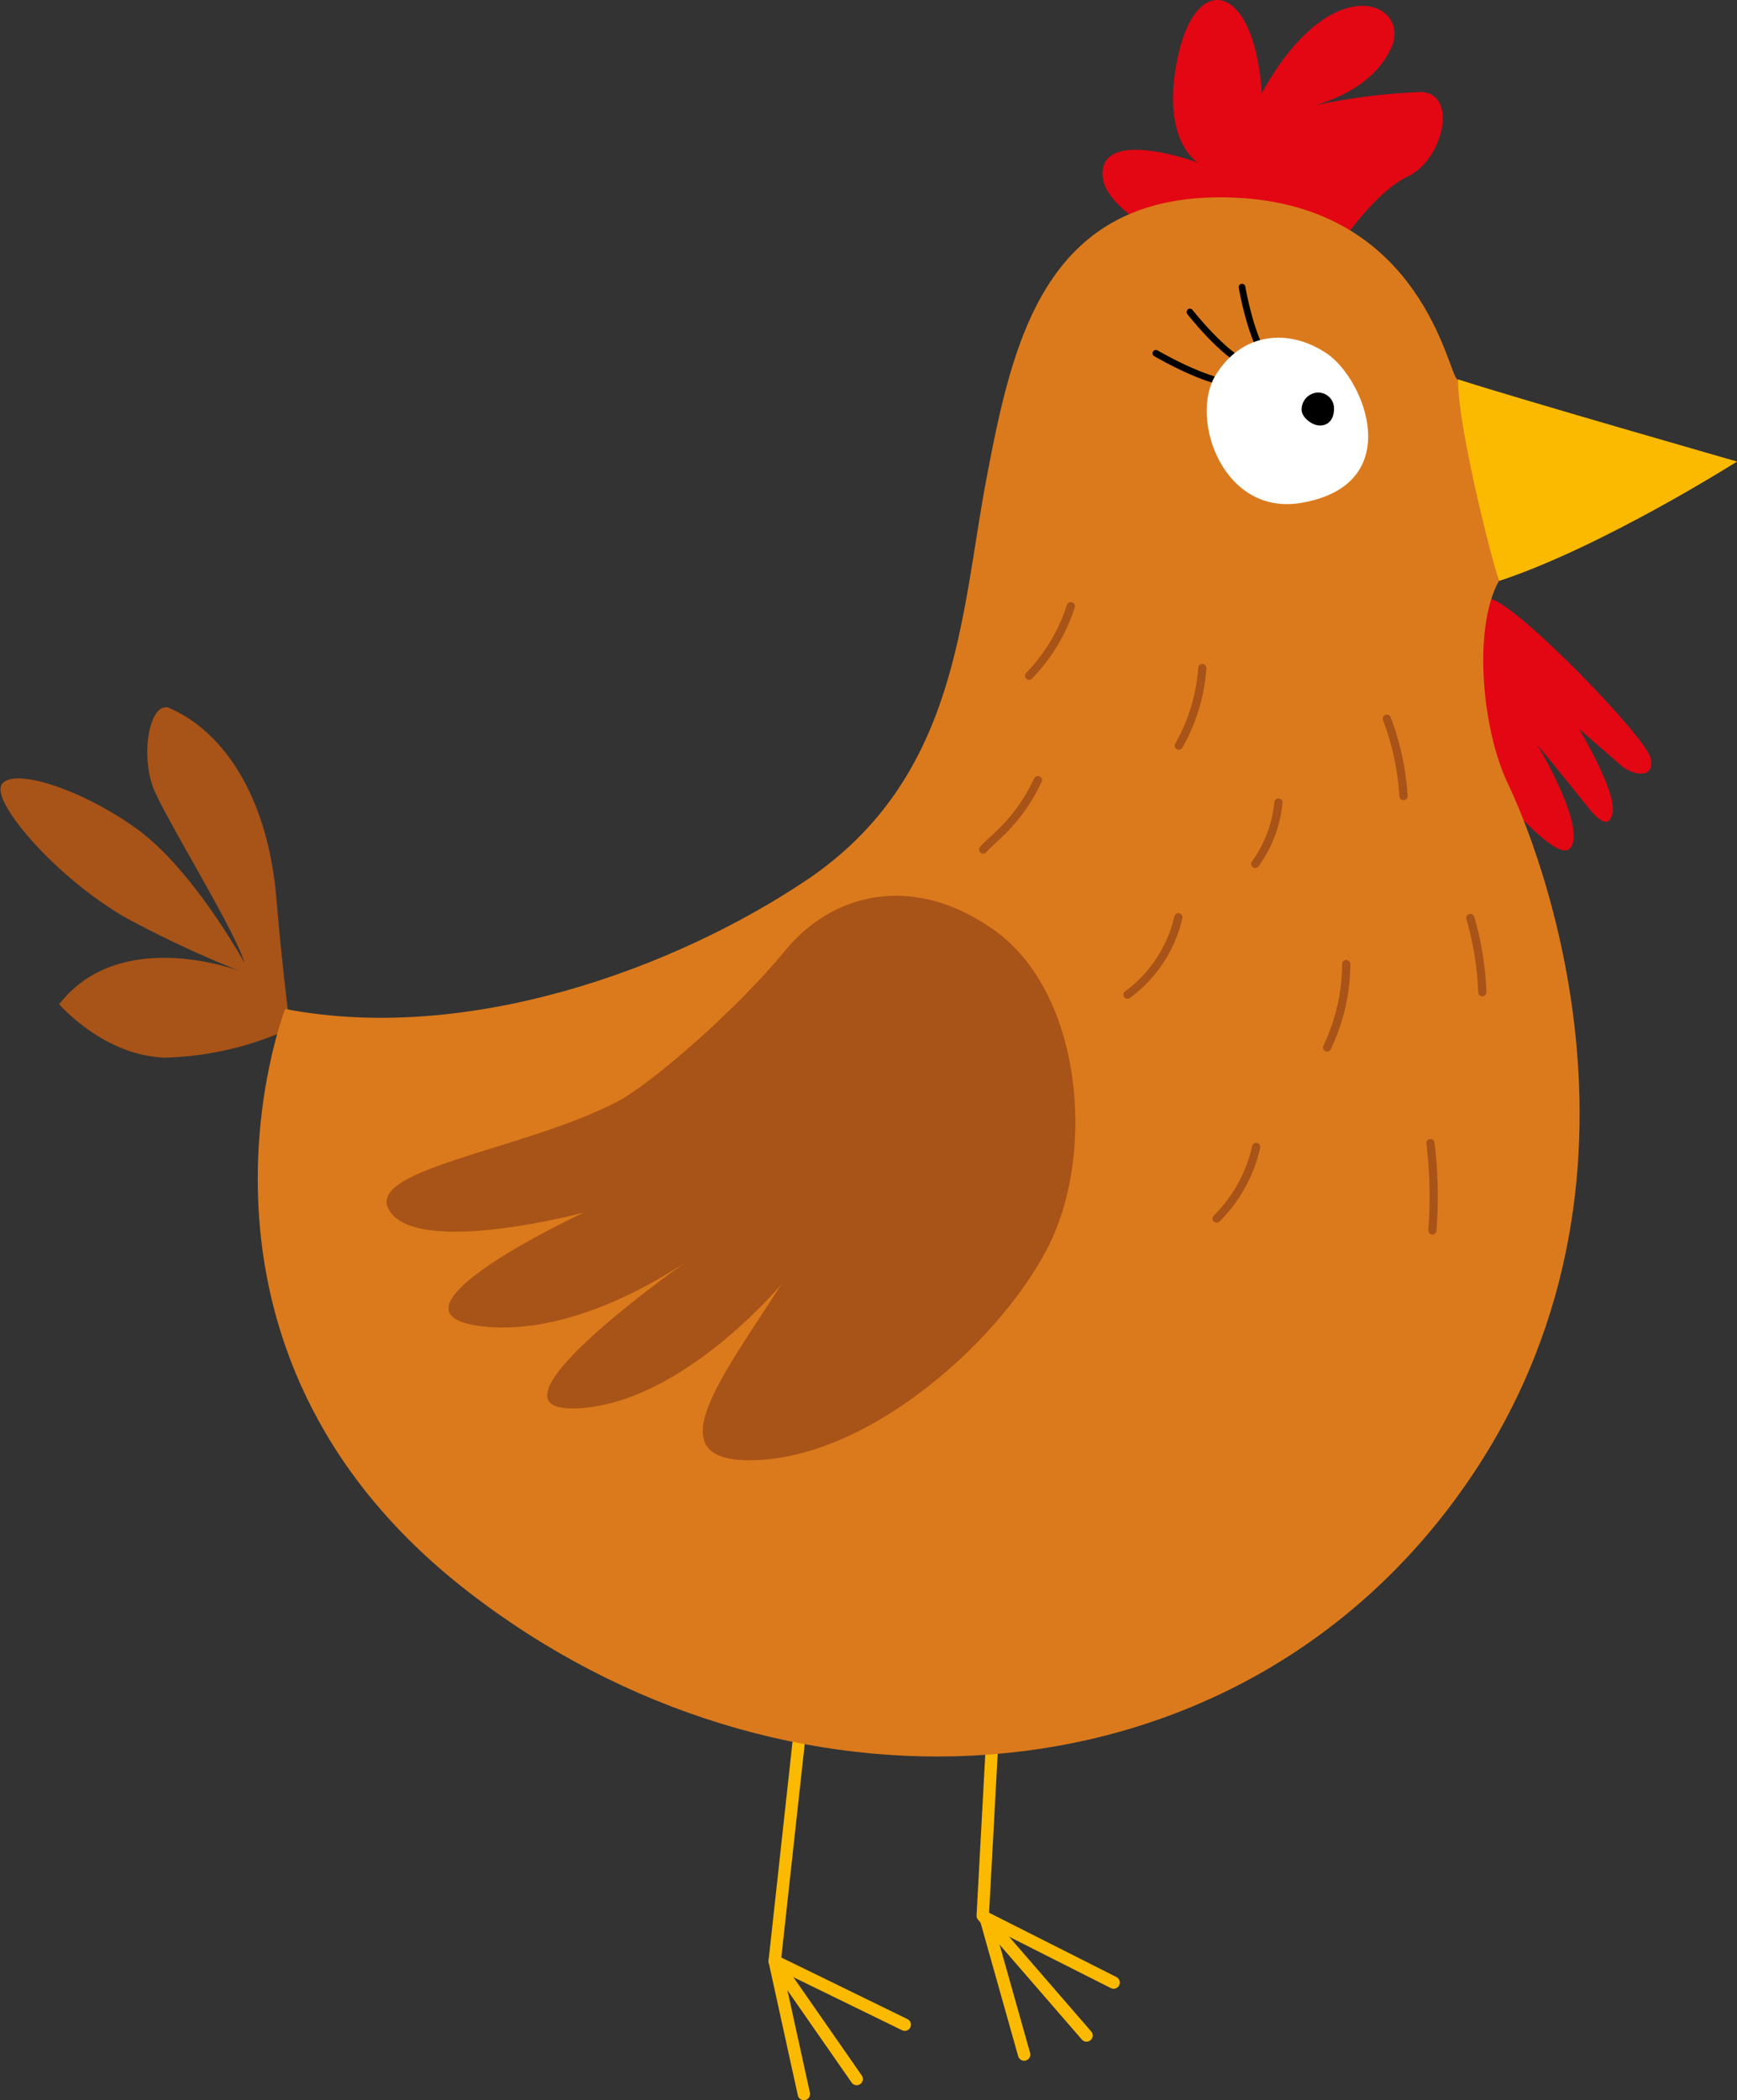 <svg xmlns="http://www.w3.org/2000/svg" viewBox="0 0 125 151.11"><rect x="0" y="0" width="125" height="151.11" fill="#333333" stroke="none"/><defs><style>.cls-1{fill:#a85318;}.cls-2,.cls-5,.cls-8{fill:none;stroke-linecap:round;}.cls-2{stroke:#fbba00;stroke-width:0.89px;}.cls-2,.cls-5{stroke-linejoin:round;}.cls-3{fill:#e30613;}.cls-4{fill:#db7a1c;}.cls-5{stroke:#000;stroke-width:0.48px;}.cls-6{fill:#fff;}.cls-7{fill:#fbba00;}.cls-8{stroke:#a85318;stroke-width:0.59px;}</style></defs><title>gallina</title><g id="Layer_2" data-name="Layer 2"><g id="Layer_1-2" data-name="Layer 1"><path class="cls-1" d="M20.88,74s-.57-4.34-1-9.47c-.64-7.3-3.86-12-7.81-13.63-1.41-.25-2,3.78-.89,6.14,1.22,2.66,5.77,10,6.41,12.23,0,0-3.66-6.66-7.69-9.59s-9-4.49-9.78-3.23,4,6.78,9,9.62a78,78,0,0,0,8.14,3.8s-8.59-3.3-13,2.39c0,0,3.2,3.71,7.62,3.84A22.88,22.88,0,0,0,20.88,74Z"/><path class="cls-2" d="M80.14,142.65,70.93,138l2.77,9.83"/><path class="cls-2" d="M65.11,145.68l-9.36-4.57,2.1,9.56"/><path class="cls-2" d="M61.65,149.59l-5.9-8.48,1.78-16.24"/><path class="cls-2" d="M78.19,146.46l-7.47-8.62.85-15.67"/><path class="cls-3" d="M103.91,51s1.3-8.59,3.46-7.88,11,9.86,11.4,11.39-1.21,1.35-2.13.55-3-2.61-3-2.61,2.69,4.49,2.41,6-1.39.13-2-.65-3.43-4.23-3.43-4.23,3.46,5.72,2.44,7.38-6.86-5.92-6.86-5.92Z"/><path class="cls-3" d="M96.25,17.86s2.59-4,5.09-5.18,3.66-6,.87-6.06a45.18,45.18,0,0,0-7.77,1s4.13-.87,5.66-4.13S95.87-2.5,90.8,6.71c-.48-7.77-4.62-8.92-6-2.78S86.2,11.7,86.2,11.7s-6.25-2.31-6.82.39,4.71,5,4.71,5Z"/><path class="cls-4" d="M20.52,72.6s-9.46,24.31,13.07,41.85,54.26,16,70.93-6.29,5.84-47.95,4-51.76-2.57-11.15-.65-14.61c7.43-2.46,17.09-8.58,17.09-8.58s-18.07-5.12-20.08-5.91c-.67-.27-2.45-12.51-16.06-13.08S72.88,24.51,71,34.38s-2,21.55-12.92,28.92C48.57,69.69,33.69,75.13,20.52,72.6Z"/><path class="cls-1" d="M44.36,79.3c2.58-1.33,8.82-6.83,12.13-10.89s9.1-5.71,15.05-1.49,7.2,14.64,4.47,21.5S63,105.07,53.93,105.07c-6.71,0-2-5.95,2.31-12.67,0,0-7.21,8.68-14.81,8.94S49.78,90.5,49.78,90.5s-8.1,6-15.47,4.88S42,87.25,42,87.25s-11.57,3.09-13.88,0S37.46,82.85,44.36,79.3Z"/><path class="cls-5" d="M83.18,25.42s4.63,2.73,6.41,2.09"/><path class="cls-5" d="M85.63,22.45s2.34,3,4.17,3.82"/><path class="cls-5" d="M89.38,20.66s.67,4,2,5.52"/><path class="cls-6" d="M93.6,36.19c-5.61.92-8-6.07-6.14-9.16s5.23-3.46,8-1.61S101.27,34.91,93.6,36.19Z"/><path d="M94.88,30.61c-.5-.05-1.21-.58-1.21-1.13a1.22,1.22,0,0,1,1.08-1.23A1.14,1.14,0,0,1,96,29.41C96,30.24,95.52,30.67,94.88,30.61Z"/><path class="cls-7" d="M104.93,27.3c4.42,1.42,20.07,5.91,20.07,5.91s-9.65,6.12-17.09,8.58C107.8,42,104.89,31,104.93,27.3Z"/><path class="cls-8" d="M96.88,69.37a14,14,0,0,1-1.38,6"/><path class="cls-8" d="M92,57.74a8.94,8.94,0,0,1-1.67,4.42"/><path class="cls-8" d="M86.52,48.07a13.05,13.05,0,0,1-1.69,5.58"/><path class="cls-8" d="M77.06,43.62a12.85,12.85,0,0,1-3,5"/><path class="cls-8" d="M84.8,66a9.57,9.57,0,0,1-3.66,5.57"/><path class="cls-8" d="M102.94,82.25a32.27,32.27,0,0,1,.14,6.28"/><path class="cls-8" d="M90.4,82.52a10.48,10.48,0,0,1-2.85,5.16"/><path class="cls-8" d="M99.8,51.71A18.87,18.87,0,0,1,101,57.28"/><path class="cls-8" d="M105.81,66.05a21.92,21.92,0,0,1,.86,5.34"/><path class="cls-8" d="M74.69,56.13c-1.42,3.07-3.39,4.31-3.94,5"/></g></g></svg>